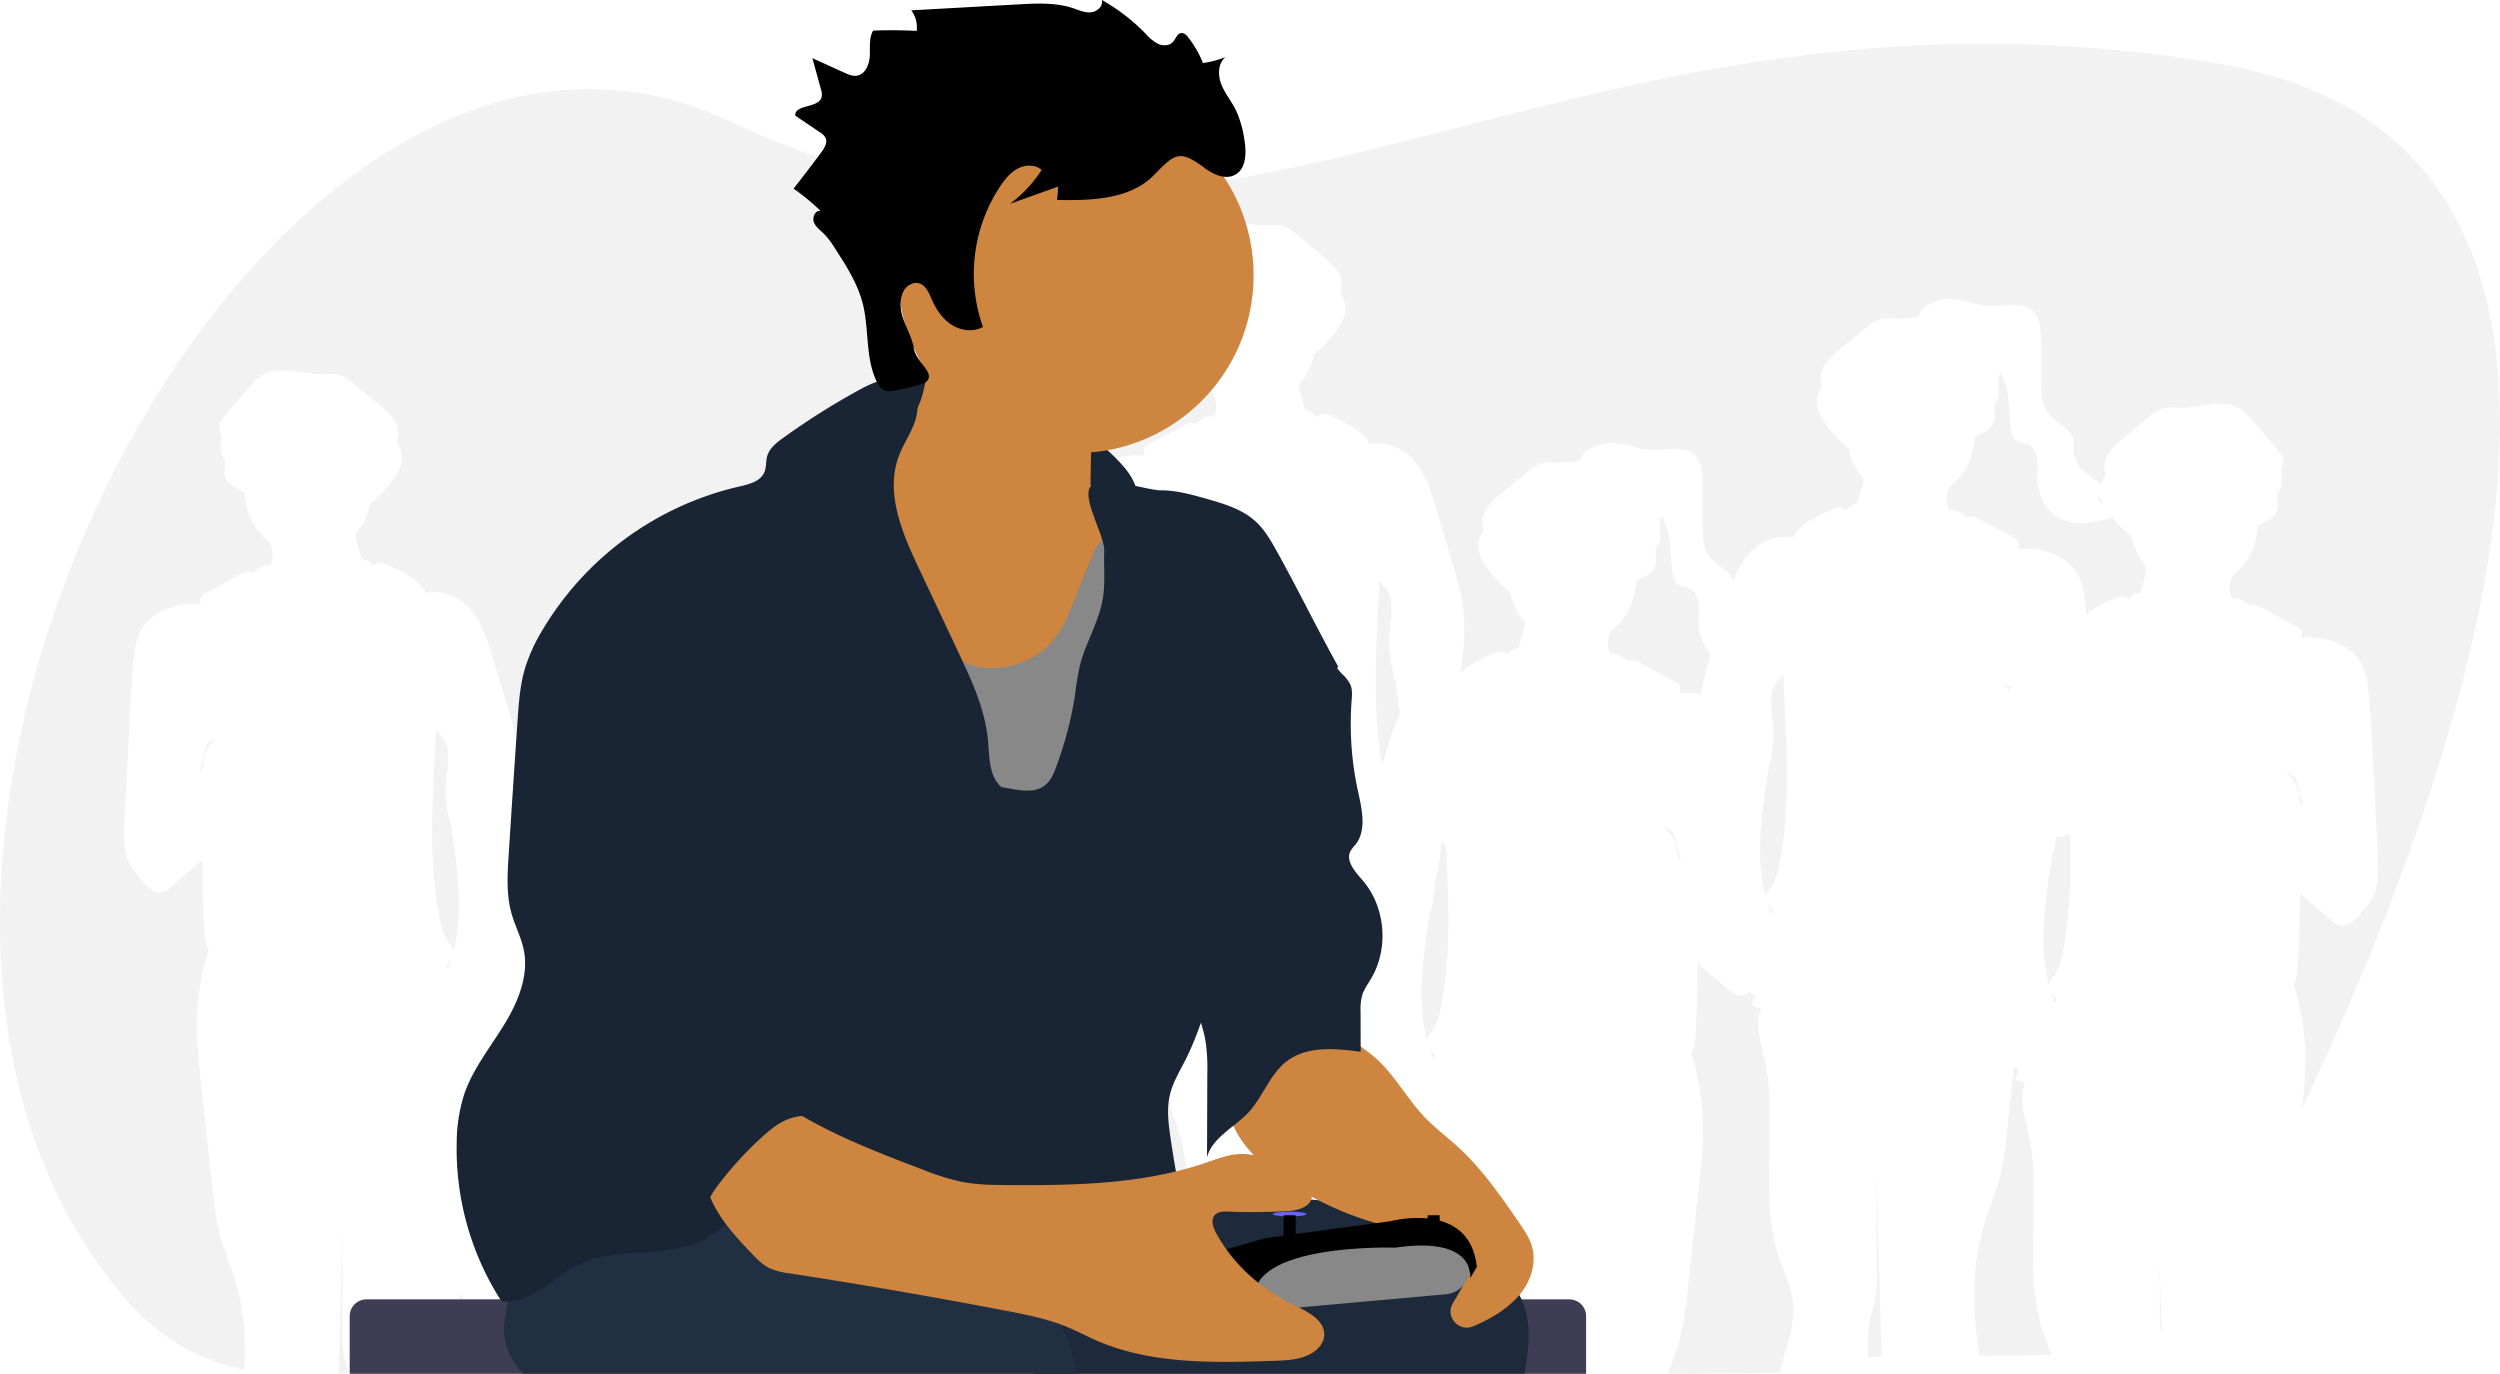 <?xml version="1.0"?>
<svg width="1041.32" height="572.19" xmlns="http://www.w3.org/2000/svg" xmlns:svg="http://www.w3.org/2000/svg" xmlns:se="http://svg-edit.googlecode.com" data-name="Layer 1">
 <title>gamer</title>
 <g class="layer">
  <title>Layer 1</title>
  <path d="m437.27,520.77c1.07,-2.15 2.85,-3.85 4.33,-5.75a8.33,8.33 0 0 1 -0.67,0.5a11.07,11.07 0 0 0 -3,1.89a6.24,6.24 0 0 0 -1.08,2.55l-2.55,9.91c0.5,-0.63 1,-1.25 1.51,-1.87a17.51,17.51 0 0 1 1.46,-7.23z" fill="#f2f2f2" id="svg_1" transform="translate(-79.34 -163.91)"/>
  <path d="m678,527.46a11.23,11.23 0 0 1 -1,3.23a45.09,45.09 0 0 1 -1.69,12.44a38.19,38.19 0 0 0 -1.05,5.19c-2.36,16.14 -4.64,33 -0.61,48.64a5.92,5.92 0 0 1 1.53,-2.5c2.66,-3.27 3.71,-7.53 4.5,-11.67c4.15,-21.81 3,-44.06 2,-66.34a7.36,7.36 0 0 0 -2.18,-1.64a20.14,20.14 0 0 1 -0.07,2.91a96.74,96.74 0 0 1 -1.43,9.74z" fill="#f2f2f2" id="svg_2" transform="translate(-79.34 -163.91)"/>
  <path d="m537.78,520.8a10.22,10.22 0 0 0 -0.78,-3.8a11.82,11.82 0 0 0 -1.94,-2.68l-2.16,-2.46c-1.1,26.12 -3.44,52.31 1.42,77.89c0.79,4.14 1.84,8.4 4.5,11.67a5.92,5.92 0 0 1 1.53,2.5c4,-15.6 1.75,-32.5 -0.61,-48.64a38.19,38.19 0 0 0 -1.05,-5.19a49.58,49.58 0 0 1 -1.22,-20.09a47,47 0 0 0 0.31,-9.2z" fill="#f2f2f2" id="svg_3" transform="translate(-79.34 -163.91)"/>
  <path d="m550.16,465.67c2.89,4.76 4.69,10.4 6.31,15.79l0.69,2.33c-0.33,-7.9 -0.49,-15.81 -0.55,-23.72q-2.34,2.08 -4.71,4.11l-1.74,1.49z" fill="#f2f2f2" id="svg_4" transform="translate(-79.34 -163.91)"/>
  <path d="m573.41,732.24a53.47,53.47 0 0 0 -1.27,-16.52c-0.88,-3.43 -2.24,-6.78 -2.36,-10.31a31.61,31.61 0 0 1 0.86,-7c4.11,-20.91 5.88,-42.89 -0.34,-63.27c-1.67,-5.46 -3.88,-10.74 -5.58,-16.18a39.35,39.35 0 0 1 -2.82,5.9a6.11,6.11 0 0 0 -3.41,-4a20.14,20.14 0 0 1 -0.07,2.91a96.74,96.74 0 0 1 -1.39,9.74a9.87,9.87 0 0 1 -1.23,3.65a8.22,8.22 0 0 1 -3.22,2.66c0.58,1.32 1.16,2.63 1.73,4l-4.17,1.18c2.74,6 0.46,12.85 -1,19.22c-5.23,22.19 -0.52,45.89 -3,68.33l27.27,-0.31z" fill="#f2f2f2" id="svg_5" transform="translate(-79.34 -163.91)"/>
  <path d="m558.27,414.77c1.07,-2.15 2.85,-3.85 4.33,-5.75a8.33,8.33 0 0 1 -0.67,0.5a11.07,11.07 0 0 0 -3,1.89a6.24,6.24 0 0 0 -1.08,2.55l-2.55,9.91c0.5,-0.63 1,-1.25 1.51,-1.87a17.51,17.51 0 0 1 1.46,-7.23z" fill="#f2f2f2" id="svg_6" transform="translate(-79.34 -163.91)"/>
  <path d="m658.78,414.8a10.22,10.22 0 0 0 -0.78,-3.8a11.82,11.82 0 0 0 -1.94,-2.68l-2.16,-2.46c-1.08,25.73 -3.36,51.52 1.22,76.73c0.81,-2.73 1.63,-5.45 2.44,-8.17a83.07,83.07 0 0 1 4.81,-13.09c-0.47,-4 -1.05,-8.07 -1.63,-12.05a38.19,38.19 0 0 0 -1.05,-5.19a49.58,49.58 0 0 1 -1.22,-20.09a47,47 0 0 0 0.31,-9.2z" fill="#f2f2f2" id="svg_7" transform="translate(-79.34 -163.91)"/>
  <path d="m615.17,611.37l-3.42,120.45l9,-0.1a376.12,376.12 0 0 1 -2.16,-44.14c0,-4.29 0.15,-8.63 -0.74,-12.82c-0.63,-2.93 -1.73,-5.74 -2.33,-8.68a51.92,51.92 0 0 1 -0.67,-10.65l0.32,-44.06z" fill="#f2f2f2" id="svg_8" transform="translate(-79.34 -163.91)"/>
  <path d="m537.83,611.44c0.14,-0.34 0.28,-0.66 0.41,-1c0.47,-1.22 0.89,-2.45 1.28,-3.69l-0.08,0.14c-0.79,1.3 -1.65,2.55 -2.54,3.78c0.32,0.24 0.63,0.5 0.93,0.77z" fill="#f2f2f2" id="svg_9" transform="translate(-79.34 -163.91)"/>
  <path d="m265.78,476.8a10.22,10.22 0 0 0 -0.78,-3.8a11.82,11.82 0 0 0 -1.94,-2.68l-2.16,-2.46c-1.1,26.12 -3.44,52.31 1.42,77.89c0.79,4.14 1.84,8.4 4.5,11.67a5.92,5.92 0 0 1 1.53,2.5c4,-15.6 1.75,-32.5 -0.61,-48.64a38.19,38.19 0 0 0 -1,-5.19a49.58,49.58 0 0 1 -1.27,-20.09a47,47 0 0 0 0.31,-9.2z" fill="#f2f2f2" id="svg_10" transform="translate(-79.34 -163.91)"/>
  <path d="m265.83,567.44c0.14,-0.34 0.28,-0.66 0.41,-1c0.47,-1.22 0.89,-2.45 1.28,-3.69l-0.08,0.14c-0.79,1.3 -1.65,2.55 -2.54,3.78c0.32,0.24 0.63,0.5 0.93,0.77z" fill="#f2f2f2" id="svg_11" transform="translate(-79.34 -163.91)"/>
  <path d="m222.17,673.37q-0.88,31.35 -1.78,62.7l4.29,-0.05c-0.64,-2.66 -1.59,-5.25 -2.14,-7.94a51.92,51.92 0 0 1 -0.67,-10.65l0.3,-44.06z" fill="#f2f2f2" id="svg_12" transform="translate(-79.34 -163.91)"/>
  <path d="m286.42,733.77a8.22,8.22 0 0 1 -3.22,-2.66a9.87,9.87 0 0 1 -1.23,-3.65a96.74,96.74 0 0 1 -1.39,-9.74a20.14,20.14 0 0 1 -0.07,-2.91a6.11,6.11 0 0 0 -3.41,4a46.63,46.63 0 0 1 -5.62,-16.75c-0.3,1 -0.61,2.1 -1,3.15c-2.08,6.19 -5.1,12.18 -5.7,18.68a37,37 0 0 0 1,11.67l19.86,-0.21l0.78,-1.58z" fill="#f2f2f2" id="svg_13" transform="translate(-79.34 -163.91)"/>
  <path d="m299.48,700.75c0.39,1.24 0.81,2.47 1.28,3.69c0.13,0.34 0.27,0.66 0.41,1c0.3,-0.27 0.61,-0.53 0.93,-0.77c-0.89,-1.23 -1.75,-2.48 -2.54,-3.78l-0.08,-0.14z" fill="#f2f2f2" id="svg_14" transform="translate(-79.34 -163.91)"/>
  <path d="m442.75,721.55a123.92,123.92 0 0 1 -2.87,-18.11q-2.38,-22 -4.76,-44c-0.05,-0.39 -0.09,-0.77 -0.13,-1.16c-0.06,0.19 -0.11,0.38 -0.17,0.57c-1.21,3.55 -3.61,6.55 -6,9.47s-5.38,5.93 -8.89,5.08a9.57,9.57 0 0 1 -3.81,-2.36l-8,-6.91q-2.37,-2 -4.71,-4.11c-0.07,9.65 -0.29,19.3 -0.79,28.93c-0.16,3 -0.41,6.23 -1.85,8.9a101.86,101.86 0 0 1 4.86,28.34c0.07,2.61 0,5.21 -0.08,7.82l23.44,-0.25l0.14,0l17.63,-0.19c-1.47,-3.94 -2.95,-7.91 -4.01,-12.02z" fill="#f2f2f2" id="svg_15" transform="translate(-79.34 -163.91)"/>
  <path d="m403.15,622c0.5,0.62 1,1.24 1.51,1.87l-2.55,-9.87a6.24,6.24 0 0 0 -1.08,-2.55a11.07,11.07 0 0 0 -3,-1.89a8.33,8.33 0 0 1 -0.67,-0.5c1.48,1.9 3.26,3.6 4.33,5.75a17.51,17.51 0 0 1 1.46,7.19z" fill="#f2f2f2" id="svg_16" transform="translate(-79.34 -163.91)"/>
  <path d="m432.14,578.07c0.63,6.94 1,13.91 1.35,20.88s0.71,13.76 1.06,20.64a101.62,101.62 0 0 1 3.7,-15.69c-1.44,-2.67 -1.69,-5.85 -1.85,-8.9c-0.5,-9.63 -0.72,-19.28 -0.79,-28.93c-1.53,1.37 -3.08,2.71 -4.64,4a56.16,56.16 0 0 1 1.17,8z" fill="#f2f2f2" id="svg_17" transform="translate(-79.34 -163.91)"/>
  <path d="m299.29,649.32c-2.36,16.14 -4.64,33 -0.61,48.64a5.92,5.92 0 0 1 1.53,-2.5c2.66,-3.27 3.71,-7.53 4.5,-11.67c4.86,-25.58 2.52,-51.77 1.42,-77.89l-2.13,2.46a11.82,11.82 0 0 0 -2,2.64a10.22,10.22 0 0 0 -0.81,3.76a47,47 0 0 0 0.31,9.18a49.58,49.58 0 0 1 -1.19,20.15a38.19,38.19 0 0 0 -1.02,5.23z" fill="#f2f2f2" id="svg_18" transform="translate(-79.34 -163.91)"/>
  <path d="m660.9,731.29l7.84,-0.09c-4.18,-24.07 1.85,-49.92 -3.83,-74c-0.89,-3.75 -2,-7.68 -2.28,-11.49c-2,5.32 -4.29,10.56 -4.81,16.18c-0.91,9.74 3.67,19.06 5.37,28.68c2.34,13.27 -0.83,26.8 -2.24,40.2c-0.02,0.23 -0.03,0.35 -0.05,0.52z" fill="#f2f2f2" id="svg_19" transform="translate(-79.34 -163.91)"/>
  <path d="m930.48,719.22c-9.08,-27.06 0,-57.23 -6.57,-85c-1.51,-6.37 -3.79,-13.27 -1,-19.22l-4.17,-1.27c0.57,-1.32 1.15,-2.63 1.73,-4a10.35,10.35 0 0 1 -2.24,-1.54l-3.06,28.21a123.92,123.92 0 0 1 -2.87,18.11c-1.73,6.66 -4.54,13 -6.55,19.55c-5.37,17.57 -4.78,36.32 -1.89,54.56l30,-0.33c-1.1,-3 -2.35,-6.01 -3.38,-9.07z" fill="#f2f2f2" id="svg_20" transform="translate(-79.34 -163.91)"/>
  <path d="m916.45,451.74l0.08,-0.28l0.36,-1.17a12.91,12.91 0 0 0 -2.82,-1.77a8.33,8.33 0 0 1 -0.67,-0.5c0.99,1.26 2.1,2.44 3.05,3.72z" fill="#f2f2f2" id="svg_21" transform="translate(-79.34 -163.91)"/>
  <path d="m815.48,539.75c0.39,1.24 0.81,2.47 1.28,3.69c0.13,0.34 0.27,0.66 0.41,1c0.3,-0.27 0.61,-0.53 0.93,-0.77c-0.89,-1.23 -1.75,-2.48 -2.54,-3.78l-0.08,-0.14z" fill="#f2f2f2" id="svg_22" transform="translate(-79.34 -163.91)"/>
  <path d="m938.71,559.79c3.07,-16.12 3.27,-32.48 2.72,-48.92a6.39,6.39 0 0 1 -5.47,1.58l-0.17,-0.05a42.47,42.47 0 0 1 -1.45,7.73a38.19,38.19 0 0 0 -1.05,5.19c-2.36,16.14 -4.64,33 -0.61,48.64a5.92,5.92 0 0 1 1.53,-2.5c2.66,-3.27 3.71,-7.53 4.5,-11.67z" fill="#f2f2f2" id="svg_23" transform="translate(-79.34 -163.91)"/>
  <path d="m494.07,733.1q0,-7.86 0.1,-15.73q-0.23,7.88 -0.44,15.74l0.34,-0.01z" fill="#f2f2f2" id="svg_24" transform="translate(-79.34 -163.91)"/>
  <path d="m1117.24,299.29q-1,-5.66 -2.37,-11.11c-9.7,-39.22 -32.41,-70.52 -74,-87.46q-5.35,-2.17 -11.12,-4a189.09,189.09 0 0 0 -26.76,-6.4c-87.24,-14.59 -160.6,-7.65 -226.73,5.51c-3.73,0.73 -7.43,1.5 -11.12,2.28c-92.7,19.59 -171.64,49.94 -255.87,47.29c-3.69,-0.11 -7.4,-0.29 -11.11,-0.53c-36.72,-2.44 -74.6,-11.43 -115.17,-30.55c-47.95,-22.59 -96.71,-15 -140.7,11.9c-24.83,15.16 -48.14,36.48 -68.93,62l-0.07,0.08q-4.4,5.4 -8.64,11c-67.65,89.88 -105.21,224.28 -74.4,328.43q1.66,5.63 3.6,11.12c8.9,25.39 22.14,48.73 40.3,68.87a86.39,86.39 0 0 0 39.09,24.75c2.58,0.79 5.21,1.45 7.87,2c0.75,-12.64 -0.12,-25.28 -3.81,-37.36c-2,-6.57 -4.82,-12.89 -6.55,-19.55a123.92,123.92 0 0 1 -2.87,-18.11q-2.38,-22 -4.76,-44c-1,-9.06 -2,-18.15 -1.73,-27.25a101.86,101.86 0 0 1 4.86,-28.34c-1.44,-2.67 -1.69,-5.85 -1.85,-8.9c-0.5,-9.63 -0.72,-19.28 -0.79,-28.93q-2.34,2.08 -4.71,4.11l-8.05,6.91a9.57,9.57 0 0 1 -3.81,2.36c-3.51,0.85 -6.62,-2.27 -8.89,-5.08s-4.76,-5.92 -6,-9.47a29.65,29.65 0 0 1 -1.09,-10.16c0.08,-4.39 0.3,-8.77 0.53,-13.15l1.92,-36.55c0.36,-7 0.72,-13.94 1.35,-20.88c0.45,-5 1.09,-10.09 3.66,-14.35c4.83,-8 15.19,-10.8 24.6,-10.12a3.51,3.51 0 0 1 -0.09,-3a5.31,5.31 0 0 1 2.42,-2l13.88,-7.43a7.7,7.7 0 0 1 3.26,-1.15a3.84,3.84 0 0 1 1.78,0.37l2.69,-1.88a7,7 0 0 1 2,-1.09a4.72,4.72 0 0 1 2.73,0.13a10.93,10.93 0 0 0 1.15,-4.33a15.41,15.41 0 0 0 -1.18,-5.46a26.39,26.39 0 0 1 -10.46,-20.81c-3,-1.68 -6.86,-2.63 -8.08,-6.17c-0.83,-2.4 0.16,-5.06 -0.18,-7.58a6.13,6.13 0 0 1 -1.48,-2.33c-0.86,-2.5 0.26,-5.28 -0.2,-7.88c-0.26,-1.42 -1,-2.83 -0.71,-4.25a6.21,6.21 0 0 1 1.58,-2.66l9.83,-11.65c2.17,-2.56 4.41,-5.19 7.39,-6.72c7.14,-3.66 15.69,0 23.71,0c2.69,0 5.47,-0.41 8,0.45a16.71,16.71 0 0 1 4.94,3.14l11,9c3.7,3 7.69,6.58 8.05,11.34a10.56,10.56 0 0 1 -0.62,4.24a11,11 0 0 1 2.27,5.67c0.25,3.3 -1.35,6.45 -3.19,9.2a48.7,48.7 0 0 1 -10,10.85a26.37,26.37 0 0 1 -6.33,12.73a82.56,82.56 0 0 0 2.84,10.3a1.22,1.22 0 0 1 0.07,0.17a5,5 0 0 1 2.6,0.91a13.66,13.66 0 0 1 2.16,2a3.08,3.08 0 0 1 1.46,-1.22c1.48,-0.6 3.14,0.08 4.59,0.74c4.41,2 8.9,4.08 12.49,7.33a15.85,15.85 0 0 1 3.26,4.14a20.53,20.53 0 0 1 14.42,3.25c7.56,5.18 10.67,14.64 13.3,23.42l5.89,19.69c2.58,8.63 5.18,17.34 5.78,26.32c0.55,8.18 -0.57,16.36 -1.69,24.47c-1.55,11.22 2.1,23.54 2.15,34.87c0,2.91 0,5.85 -0.07,8.8a20.52,20.52 0 0 1 13.65,-2.89a15.85,15.85 0 0 1 3.26,-4.14c3.59,-3.25 8.08,-5.31 12.49,-7.33c1.45,-0.66 3.11,-1.34 4.59,-0.74a3.08,3.08 0 0 1 1.46,1.22a13.66,13.66 0 0 1 2.16,-2a5,5 0 0 1 2.6,-0.91a1.22,1.22 0 0 1 0.07,-0.17a82.56,82.56 0 0 0 2.84,-10.3a26.37,26.37 0 0 1 -6.33,-12.73a48.7,48.7 0 0 1 -10,-10.85c-1.84,-2.75 -3.44,-5.9 -3.19,-9.2a11,11 0 0 1 2.27,-5.67a10.56,10.56 0 0 1 -0.62,-4.24c0.36,-4.76 4.35,-8.32 8.05,-11.34l11,-9a16.71,16.71 0 0 1 4.94,-3.14c2.54,-0.86 5.32,-0.45 8,-0.45c8,0 16.57,-3.64 23.71,0c3,1.53 5.22,4.16 7.39,6.72l9.83,11.65a6.21,6.21 0 0 1 1.58,2.66c0.28,1.42 -0.45,2.83 -0.71,4.25c-0.46,2.6 0.66,5.38 -0.2,7.88a6.13,6.13 0 0 1 -1.48,2.33c-0.34,2.52 0.65,5.18 -0.18,7.58c-1.22,3.54 -5.06,4.49 -8.08,6.17a26.39,26.39 0 0 1 -10.45,20.72a15.41,15.41 0 0 0 -1.18,5.46a10.93,10.93 0 0 0 1.15,4.33a4.72,4.72 0 0 1 2.73,-0.13a7,7 0 0 1 2,1.09l2.69,1.88a3.84,3.84 0 0 1 1.78,-0.37a7.7,7.7 0 0 1 3.26,1.15l13.88,7.43a9.3,9.3 0 0 1 1.7,1.13c0.11,-2.69 0.23,-5.39 0.37,-8.08l1.95,-36.54c0.36,-7 0.72,-13.94 1.35,-20.88c0.45,-5 1.09,-10.09 3.66,-14.35c4.83,-8 15.19,-10.8 24.6,-10.12a3.51,3.51 0 0 1 -0.09,-3a5.31,5.31 0 0 1 2.42,-2l13.88,-7.43a7.7,7.7 0 0 1 3.26,-1.15a3.84,3.84 0 0 1 1.78,0.37l2.69,-1.88a7,7 0 0 1 2,-1.09a4.72,4.72 0 0 1 2.73,0.13a10.93,10.93 0 0 0 1.15,-4.33a15.41,15.41 0 0 0 -1.18,-5.46a26.39,26.39 0 0 1 -10.46,-20.81c-3,-1.68 -6.86,-2.63 -8.08,-6.17c-0.83,-2.4 0.16,-5.06 -0.18,-7.58a6.13,6.13 0 0 1 -1.48,-2.33c-0.86,-2.5 0.26,-5.28 -0.2,-7.88a25.14,25.14 0 0 1 -0.76,-3.43a28.78,28.78 0 0 0 -2.5,6.48c-1.41,5.67 -1.16,11.61 -2,17.39c-0.3,2 -0.87,4.14 -2.56,5.19c-1.31,0.82 -3,0.75 -4.41,1.34c-2.36,1 -3.67,3.6 -4,6.13s0.07,5.1 0.07,7.66c0,6.69 -3.21,13.61 -9.05,16.87c-7.69,4.3 -17.24,1.45 -25.55,-1.47a22.55,22.55 0 0 0 9.54,-6.62l-9.14,-1.85a59.22,59.22 0 0 0 14.57,-9.67a12.55,12.55 0 0 0 3.72,-4.88c1,-2.81 0.07,-6 1,-8.81c1.55,-4.81 7.44,-6.63 10.44,-10.69c2.63,-3.54 2.72,-8.29 2.71,-12.69l-0.05,-16.78c0,-4.83 0.31,-10.4 4.16,-13.33c4.29,-3.27 10.37,-1.41 15.77,-1.44c5.69,0 11.11,-2.37 16.77,-3c5.34,-0.61 14.25,3.13 14.1,7.37a62.76,62.76 0 0 0 9,0.93c2.69,0 5.47,-0.41 8,0.45a16.71,16.71 0 0 1 4.94,3.14l11,9c3.7,3 7.69,6.58 8,11.34a10.56,10.56 0 0 1 -0.62,4.24a11,11 0 0 1 2.27,5.67c0.25,3.3 -1.35,6.45 -3.19,9.2a48.7,48.7 0 0 1 -10,10.85a26.37,26.37 0 0 1 -6.33,12.73a82.56,82.56 0 0 0 2.84,10.3a1.22,1.22 0 0 1 0.07,0.17a5,5 0 0 1 2.6,0.91a13.66,13.66 0 0 1 2.16,2a3.08,3.08 0 0 1 1.46,-1.22c1.48,-0.6 3.14,0.08 4.59,0.74a55.44,55.44 0 0 1 11,6.1c0,-0.2 0,-0.41 0,-0.61c0.08,-4.39 0.3,-8.77 0.53,-13.15l2,-36.6c0.36,-7 0.72,-13.94 1.35,-20.88c0.45,-5 1.09,-10.09 3.66,-14.35c4.83,-8 15.19,-10.8 24.6,-10.12a3.51,3.51 0 0 1 -0.09,-3a5.31,5.31 0 0 1 2.42,-2l13.88,-7.43a7.7,7.7 0 0 1 3.26,-1.15a3.84,3.84 0 0 1 1.78,0.37l2.69,-1.88a7,7 0 0 1 2,-1.09a4.72,4.72 0 0 1 2.73,0.13a10.93,10.93 0 0 0 1.15,-4.33a15.41,15.41 0 0 0 -1.18,-5.46a26.39,26.39 0 0 1 -10.46,-20.81c-3,-1.68 -6.86,-2.63 -8.08,-6.17c-0.83,-2.4 0.16,-5.06 -0.18,-7.58a6.13,6.13 0 0 1 -1.48,-2.33c-0.86,-2.5 0.26,-5.28 -0.2,-7.88c-0.26,-1.42 -1,-2.83 -0.71,-4.25a6.21,6.21 0 0 1 1.58,-2.66l9.83,-11.65c2.17,-2.56 4.41,-5.19 7.39,-6.72c7.14,-3.66 15.69,0 23.71,0c2.69,0 5.47,-0.41 8,0.45a16.71,16.71 0 0 1 4.94,3.14l11,9c3.7,3 7.69,6.58 8,11.34a10.56,10.56 0 0 1 -0.62,4.24a11,11 0 0 1 2.27,5.67c0.25,3.3 -1.35,6.45 -3.19,9.2a48.7,48.7 0 0 1 -10,10.85a26.37,26.37 0 0 1 -6.33,12.73a82.56,82.56 0 0 0 2.84,10.3a1.22,1.22 0 0 1 0.07,0.17a5,5 0 0 1 2.6,0.91a13.66,13.66 0 0 1 2.16,2a3.08,3.08 0 0 1 1.46,-1.22c1.48,-0.6 3.14,0.08 4.59,0.74c4.41,2 8.9,4.08 12.49,7.33a15.85,15.85 0 0 1 3.26,4.14a20.53,20.53 0 0 1 14.47,3.25c7.56,5.18 10.67,14.64 13.3,23.42l5.89,19.69c2.58,8.63 5.18,17.34 5.78,26.32c0.51,7.64 -0.44,15.29 -1.48,22.88c0.25,-0.26 0.5,-0.52 0.78,-0.77c3.59,-3.25 8.08,-5.31 12.49,-7.33c1.45,-0.66 3.11,-1.34 4.59,-0.74a3.08,3.08 0 0 1 1.46,1.22a13.66,13.66 0 0 1 2.16,-2a5,5 0 0 1 2.6,-0.91a1.22,1.22 0 0 1 0.07,-0.17a82.56,82.56 0 0 0 2.84,-10.3a26.37,26.37 0 0 1 -6.33,-12.73a48.7,48.7 0 0 1 -10,-10.85c-1.84,-2.75 -3.44,-5.9 -3.19,-9.2a11,11 0 0 1 2.27,-5.67a10.56,10.56 0 0 1 -0.62,-4.24c0.36,-4.76 4.35,-8.32 8,-11.34l11,-9a16.71,16.71 0 0 1 4.94,-3.14c2.54,-0.86 5.32,-0.45 8,-0.45a62.76,62.76 0 0 0 9,-0.93c-0.15,-4.24 8.76,-8 14.1,-7.37c5.65,0.65 11.08,3 16.77,3c5.4,0 11.48,-1.83 15.77,1.44c3.85,2.93 4.17,8.5 4.16,13.33l0.04,16.84c0,4.4 0.08,9.15 2.71,12.69c2.86,3.86 8.33,5.71 10.18,10c2.26,-5.81 5.32,-11.2 10.38,-14.66a20.53,20.53 0 0 1 14.35,-3.32a15.85,15.85 0 0 1 3.26,-4.14c3.59,-3.25 8.08,-5.31 12.49,-7.33c1.45,-0.66 3.11,-1.34 4.59,-0.74a3.08,3.08 0 0 1 1.46,1.22a13.66,13.66 0 0 1 2.16,-2a5,5 0 0 1 2.6,-0.91a1.22,1.22 0 0 1 0.07,-0.17a82.56,82.56 0 0 0 2.84,-10.3a26.37,26.37 0 0 1 -6.33,-12.73a48.7,48.7 0 0 1 -10,-10.85c-1.84,-2.75 -3.44,-5.9 -3.19,-9.2a11,11 0 0 1 2.27,-5.67a10.56,10.56 0 0 1 -0.62,-4.24c0.36,-4.76 4.35,-8.32 8,-11.34l11,-9a16.71,16.71 0 0 1 4.94,-3.14c2.54,-0.86 5.32,-0.45 8,-0.45a62.76,62.76 0 0 0 9,-0.93c-0.15,-4.24 8.76,-8 14.1,-7.37c5.65,0.65 11.08,3 16.77,3c5.4,0 11.48,-1.83 15.77,1.44c3.85,2.93 4.17,8.5 4.16,13.33l0.04,16.81c0,4.4 0.08,9.15 2.71,12.69c3,4.06 8.89,5.88 10.44,10.69c0.9,2.82 0,6 1,8.81a12.55,12.55 0 0 0 3.72,4.88a58.93,58.93 0 0 0 7.15,5.52a12,12 0 0 1 1.89,-3.69a10.56,10.56 0 0 1 -0.62,-4.24c0.36,-4.76 4.35,-8.32 8,-11.34l11,-9a16.71,16.71 0 0 1 4.94,-3.14c2.54,-0.86 5.32,-0.45 8,-0.45c8,0 16.57,-3.64 23.71,0c3,1.53 5.22,4.16 7.39,6.72l9.83,11.65a6.21,6.21 0 0 1 1.58,2.66c0.28,1.42 -0.45,2.83 -0.71,4.25c-0.46,2.6 0.66,5.38 -0.2,7.88a6.13,6.13 0 0 1 -1.48,2.33c-0.34,2.52 0.65,5.18 -0.18,7.58c-1.22,3.54 -5.06,4.49 -8.08,6.17a26.39,26.39 0 0 1 -10.45,20.72a15.41,15.41 0 0 0 -1.18,5.46a10.93,10.93 0 0 0 1.15,4.33a4.72,4.72 0 0 1 2.73,-0.13a7,7 0 0 1 2,1.09l2.69,1.88a3.84,3.84 0 0 1 1.78,-0.37a7.7,7.7 0 0 1 3.26,1.15l13.88,7.43a5.31,5.31 0 0 1 2.42,2a3.51,3.51 0 0 1 -0.09,3c9.41,-0.68 19.77,2.11 24.6,10.12c2.57,4.26 3.21,9.39 3.66,14.35c0.63,6.94 1,13.91 1.35,20.88l1.89,36.64c0.23,4.38 0.45,8.76 0.53,13.15a29.65,29.65 0 0 1 -1.09,10.16c-1.21,3.55 -3.61,6.55 -6,9.47s-5.38,5.93 -8.89,5.08a9.57,9.57 0 0 1 -3.81,-2.36l-8.05,-6.91q-2.37,-2 -4.71,-4.11c-0.07,9.65 -0.29,19.3 -0.79,28.93c-0.16,3 -0.41,6.23 -1.85,8.9a101.86,101.86 0 0 1 4.86,28.34a179.22,179.22 0 0 1 -1.32,23.49q1.26,-2.67 2.53,-5.4c43.44,-92.82 93.55,-226.64 76.49,-320.97z" fill="#f2f2f2" id="svg_25" transform="translate(-79.34 -163.91)"/>
  <path d="m164.89,476l-2.55,9.91c0.5,-0.63 1,-1.25 1.51,-1.87a17.51,17.51 0 0 1 1.42,-7.23c1.07,-2.15 2.85,-3.85 4.33,-5.75a8.33,8.33 0 0 1 -0.67,0.5a11.07,11.07 0 0 0 -3,1.89a6.24,6.24 0 0 0 -1.04,2.55z" fill="#f2f2f2" id="svg_26" transform="translate(-79.34 -163.91)"/>
  <path d="m778.15,521c0.5,0.62 1,1.24 1.51,1.87l-2.55,-9.87a6.24,6.24 0 0 0 -1.08,-2.55a11.07,11.07 0 0 0 -3,-1.89a8.33,8.33 0 0 1 -0.67,-0.5c1.48,1.9 3.26,3.6 4.33,5.75a17.51,17.51 0 0 1 1.46,7.19z" fill="#f2f2f2" id="svg_27" transform="translate(-79.34 -163.91)"/>
  <path d="m935.17,581.44c0.3,-0.27 0.61,-0.53 0.93,-0.77c-0.89,-1.23 -1.75,-2.48 -2.54,-3.78l-0.08,-0.14c0.39,1.24 0.81,2.47 1.28,3.69c0.13,0.34 0.24,0.66 0.41,1z" fill="#f2f2f2" id="svg_28" transform="translate(-79.34 -163.91)"/>
  <path d="m674.48,599.75c0.39,1.24 0.81,2.47 1.28,3.69c0.13,0.34 0.27,0.66 0.41,1c0.3,-0.27 0.61,-0.53 0.93,-0.77c-0.89,-1.23 -1.75,-2.48 -2.54,-3.78l-0.08,-0.14z" fill="#f2f2f2" id="svg_29" transform="translate(-79.34 -163.91)"/>
  <path d="m760.7,406a26.39,26.39 0 0 1 -10.45,20.72a15.41,15.41 0 0 0 -1.18,5.46a10.93,10.93 0 0 0 1.15,4.33a4.72,4.72 0 0 1 2.73,-0.13a7,7 0 0 1 2,1.09l2.69,1.88a3.84,3.84 0 0 1 1.78,-0.37a7.7,7.7 0 0 1 3.26,1.15l13.88,7.43a5.31,5.31 0 0 1 2.42,2a3.51,3.51 0 0 1 -0.09,3a36.49,36.49 0 0 1 8.91,0.44a148.7,148.7 0 0 1 4.15,-16.54a20.59,20.59 0 0 1 -5.1,-13.72c0,-2.56 0.41,-5.13 0.07,-7.66s-1.65,-5.15 -4,-6.13c-1.43,-0.59 -3.1,-0.52 -4.41,-1.34c-1.69,-1 -2.26,-3.22 -2.56,-5.19c-0.87,-5.78 -0.62,-11.72 -2,-17.39a28.78,28.78 0 0 0 -2.5,-6.48a25.14,25.14 0 0 1 -0.76,3.43c-0.46,2.6 0.66,5.38 -0.2,7.88a6.13,6.13 0 0 1 -1.48,2.33c-0.34,2.52 0.65,5.18 -0.18,7.58c-1.27,3.58 -5.11,4.53 -8.13,6.23z" fill="#f2f2f2" id="svg_30" transform="translate(-79.34 -163.91)"/>
  <path d="m815.29,488.32c-2.36,16.14 -4.64,33 -0.61,48.64a5.92,5.92 0 0 1 1.53,-2.5c2.66,-3.27 3.71,-7.53 4.5,-11.67c4.86,-25.58 2.52,-51.77 1.42,-77.89l-2.13,2.46a11.82,11.82 0 0 0 -2,2.64a10.22,10.22 0 0 0 -0.81,3.76a47,47 0 0 0 0.31,9.18a49.58,49.58 0 0 1 -1.19,20.15a38.19,38.19 0 0 0 -1.02,5.23z" fill="#f2f2f2" id="svg_31" transform="translate(-79.34 -163.91)"/>
  <path d="m728.73,413.23a6.2,6.2 0 0 1 -5.11,1.31a9.57,9.57 0 0 1 -3.81,-2.36l-8,-6.91q-2.37,-2 -4.71,-4.11c-0.07,9.65 -0.29,19.3 -0.79,28.93c-0.16,3 -0.41,6.23 -1.85,8.9a101.86,101.86 0 0 1 4.86,28.34c0.24,9.1 -0.74,18.19 -1.73,27.25q-2.37,22 -4.76,44a123.92,123.92 0 0 1 -2.87,18.11c-1.38,5.31 -3.45,10.41 -5.25,15.6l10.21,-0.11l13,-0.14l1.6,0l22,-0.24a0.15,0.15 0 0 0 0,-0.07c1.7,-9.62 6.28,-18.94 5.37,-28.68c-0.6,-6.5 -3.62,-12.49 -5.7,-18.68c-9.08,-27.06 0,-57.23 -6.57,-85c-1.51,-6.37 -3.79,-13.27 -1,-19.22l-4.17,-1.27c0.57,-1.32 1.15,-2.63 1.73,-4a10.26,10.26 0 0 1 -2.45,-1.65z" fill="#f2f2f2" id="svg_32"/>
  <path d="m719.83,710.37q0.06,10.14 0.13,20.28l0.44,0l-0.57,-20.28z" fill="#f2f2f2" id="svg_33" transform="translate(-79.34 -163.91)"/>
  <path d="m978.83,687.37q0.1,15.32 0.2,30.61l0.66,-0.39q-0.44,-15.11 -0.86,-30.22z" fill="#f2f2f2" id="svg_34" transform="translate(-79.34 -163.91)"/>
  <path d="m954.59,371.22l-1.69,0.34a22.08,22.08 0 0 0 3.14,3.05a16.8,16.8 0 0 1 -1.45,-3.39z" fill="#f2f2f2" id="svg_35" transform="translate(-79.34 -163.91)"/>
  <path d="m860.83,650.37l0.3,44.06a51.92,51.92 0 0 1 -0.67,10.65c-0.6,2.94 -1.7,5.75 -2.33,8.68c-0.89,4.19 -0.78,8.53 -0.74,12.82c0,0.86 0,1.72 0,2.58l5.67,-0.06q-1.11,-39.36 -2.23,-78.73z" fill="#f2f2f2" id="svg_36" transform="translate(-79.34 -163.91)"/>
  <path d="m1037.15,498c0.5,0.62 1,1.24 1.51,1.87l-2.55,-9.91a6.24,6.24 0 0 0 -1.08,-2.55a11.07,11.07 0 0 0 -3,-1.89a8.33,8.33 0 0 1 -0.67,-0.5c1.48,1.9 3.26,3.6 4.33,5.75a17.51,17.51 0 0 1 1.46,7.23z" fill="#f2f2f2" id="svg_37" transform="translate(-79.34 -163.91)"/>
  <path d="m901.7,346a26.39,26.39 0 0 1 -10.45,20.72a15.41,15.41 0 0 0 -1.18,5.46a10.93,10.93 0 0 0 1.15,4.33a4.72,4.72 0 0 1 2.73,-0.13a7,7 0 0 1 2,1.09l2.69,1.88a3.84,3.84 0 0 1 1.78,-0.37a7.7,7.7 0 0 1 3.26,1.15l13.88,7.43a5.31,5.31 0 0 1 2.42,2a3.51,3.51 0 0 1 -0.09,3c9.41,-0.68 19.77,2.11 24.6,10.12c2.57,4.26 3.21,9.39 3.66,14.35c0.08,0.91 0.15,1.82 0.22,2.74c3.43,-2.81 7.53,-4.71 11.57,-6.56c1.45,-0.66 3.11,-1.34 4.59,-0.74a3.08,3.08 0 0 1 1.46,1.22a13.66,13.66 0 0 1 2.16,-2a5,5 0 0 1 2.6,-0.91a1.22,1.22 0 0 1 0.07,-0.17a82.56,82.56 0 0 0 2.84,-10.3a26.37,26.37 0 0 1 -6.33,-12.73a49.3,49.3 0 0 1 -8.14,-8.32c-7.47,2.43 -15.59,4.1 -22.29,0.36c-5.84,-3.26 -9,-10.18 -9,-16.87c0,-2.56 0.41,-5.13 0.07,-7.66s-1.65,-5.15 -4,-6.13c-1.43,-0.59 -3.1,-0.52 -4.41,-1.34c-1.69,-1 -2.26,-3.22 -2.56,-5.19c-0.87,-5.78 -0.62,-11.72 -2,-17.39a28.78,28.78 0 0 0 -2.5,-6.48a25.14,25.14 0 0 1 -0.76,3.43c-0.46,2.6 0.66,5.38 -0.2,7.88a6.13,6.13 0 0 1 -1.48,2.33c-0.34,2.52 0.65,5.18 -0.18,7.58c-1.32,3.57 -5.16,4.52 -8.18,6.22z" fill="#f2f2f2" id="svg_38" transform="translate(-79.34 -163.91)"/>
  <path d="m740,712.13l0,24l-515,0l0,-24a7,7 0 0 1 7,-7l501,0a7,7 0 0 1 7,7z" fill="#3f3d56" id="svg_39" transform="translate(-79.34 -163.91)"/>
  <path d="m544.77,355.43c3.82,3.93 7.49,8.47 8.21,13.9c-8.14,2.13 -16.47,-1.87 -24.08,-5.44a305.64,305.64 0 0 0 -74,-23.87c-2,-0.37 -4.14,-0.78 -5.65,-2.16c-2.85,-2.61 -2.33,-9.19 0.32,-11.9c2.86,-2.92 8.15,-2.5 12,-2.71a109.55,109.55 0 0 1 83.24,32.18l-0.04,0z" fill="#192534" id="svg_40" transform="translate(-79.34 -163.91)"/>
  <path d="m714.34,736.09l-204.55,0a110.56,110.56 0 0 1 -6.42,-19.32c-0.52,-2.06 -1,-4.14 -1.48,-6.21c-0.42,-1.82 -0.82,-3.65 -1.2,-5.47q-1.74,-8.21 -3,-16.49q-1.21,-7.8 -2,-15.65q-0.78,-7.51 -1.21,-15.07c0,-0.14 0,-0.28 0,-0.43c-0.12,-2.39 0,-5 1.64,-6.69c1.44,-1.45 3.64,-1.77 5.69,-1.91c17,-1.16 33.52,5 50.48,4.09c4.6,-0.27 8.3,-1 12.58,-0.12a16.05,16.05 0 0 1 2,0.51c1,0.31 1.93,0.64 2.88,1c6.51,2.33 12.58,5.27 19.58,6.58c11.92,2.25 24.15,1.81 36.25,2.68c1,0.06 2,0.14 3,0.24c1.23,0.1 2.46,0.23 3.68,0.38a137.92,137.92 0 0 1 30.34,7.6c5.28,1.91 10.48,4.07 15.61,6.36c1.47,0.66 2.93,1.32 4.39,2c2.6,1.21 5.24,2.49 7.82,3.88c1,0.53 2,1.07 2.94,1.64c7.77,4.51 14.79,10.11 18.88,17.71c0.31,0.56 0.59,1.13 0.86,1.71s0.47,1.07 0.69,1.62c3.57,9.27 2.32,19.27 0.55,29.36z" fill="#202f42" id="svg_41" transform="translate(-79.34 -163.91)"/>
  <path d="m714.34,736.09l-204.55,0a110.56,110.56 0 0 1 -6.42,-19.32c-0.52,-2.06 -1,-4.14 -1.48,-6.21c-0.42,-1.82 -0.82,-3.65 -1.2,-5.47q-1.74,-8.21 -3,-16.49q-1.21,-7.8 -2,-15.65q-0.78,-7.51 -1.21,-15.07c0,-0.14 0,-0.28 0,-0.43c-0.12,-2.39 0,-5 1.64,-6.69c1.44,-1.45 3.64,-1.77 5.69,-1.91c17,-1.16 33.52,5 50.48,4.09c4.6,-0.27 8.3,-1 12.58,-0.12a16.05,16.05 0 0 1 2,0.51c1,0.31 1.93,0.64 2.88,1c6.51,2.33 12.58,5.27 19.58,6.58c11.92,2.25 24.15,1.81 36.25,2.68c1,0.06 2,0.14 3,0.24c1.23,0.1 2.46,0.23 3.68,0.38a137.92,137.92 0 0 1 30.34,7.6c5.28,1.91 10.48,4.07 15.61,6.36c1.47,0.66 2.93,1.32 4.39,2c2.6,1.21 5.24,2.49 7.82,3.88c1,0.53 2,1.07 2.94,1.64c7.77,4.51 14.79,10.11 18.88,17.71c0.31,0.56 0.59,1.13 0.86,1.71s0.47,1.07 0.69,1.62c3.57,9.27 2.32,19.27 0.55,29.36z" id="svg_42" opacity="0.1" transform="translate(-79.34 -163.91)"/>
  <path d="m527.65,736.09l-230.55,0c-5.18,-5.7 -8.57,-13.13 -7.73,-20.7a65.79,65.79 0 0 1 1.58,-9.34c0.08,-0.33 0.17,-0.65 0.26,-1a23.23,23.23 0 0 1 10.24,-14c9.08,-5.83 20,-8.11 30,-11.89c5.37,-2 10.55,-4.53 15.92,-6.54a128.17,128.17 0 0 1 23.81,-6.08c0.9,-0.15 1.81,-0.3 2.71,-0.43s1.85,-0.29 2.78,-0.42c5,-0.72 10,-1.31 15.05,-1.89c11,-1.29 22.17,-2.57 33.24,-1.59a113.64,113.64 0 0 1 25.94,5.82c6.32,2.11 12.56,4.56 18.76,7c9.67,3.82 19.42,7.73 28.05,13.46c0.75,0.5 1.48,1 2.21,1.53a66.39,66.39 0 0 1 14.92,15a70.9,70.9 0 0 1 6.31,10.48a72.72,72.72 0 0 1 6.5,20.59z" fill="#202f42" id="svg_43" transform="translate(-79.34 -163.91)"/>
  <path d="m382.57,169.02c-3.78,8.29 -10.19,15.8 -18.78,18.85c-4.57,1.62 -9.5,1.91 -14.16,3.24s-9.36,4.08 -11,8.63a20.19,20.19 0 0 0 -0.86,6.15c-0.71,19.55 -1.29,39.87 6.52,57.81c6.75,15.48 19.12,27.71 31.34,39.37c14.3,13.64 29.44,27.47 48.25,33.57c11,3.55 23.95,3.94 33.05,-3.13c3.74,-2.91 6.52,-6.84 9.25,-10.72c6,-8.55 12.1,-17.22 15.88,-27c7.75,-20 5.14,-42.28 2.41,-63.53a5.18,5.18 0 0 0 -1.34,-3.41c-1.06,-0.89 -2.61,-0.77 -4,-0.69c-9.73,0.58 -20.35,-4.41 -23.61,-13.59c-1.4,-4 -1.36,-8.28 -1.29,-12.48l0.38,-24.22c0,-2.61 0.07,-5.31 -0.91,-7.74c-1.71,-4.22 -6,-6.69 -10.11,-8.73a250.73,250.73 0 0 0 -41.28,-16.26c-6.22,-1.83 -10.95,-4.88 -13.72,1.8c-2.93,6.95 -2.8,15.01 -6.02,22.08z" fill="#cd853f" id="svg_44"/>
  <circle cx="448.16" cy="114.69" fill="#cd853f" id="svg_46" r="74"/>
  <path d="m455.19,230.71l-8.27,20.53c-1.87,4.64 -3.77,9.33 -6.65,13.42c-7.95,11.27 -23.61,16.43 -36.67,12.09c-12.33,-4.07 -23.27,-15.61 -36,-12.84c-6.6,1.44 -11.86,6.74 -14.8,12.82s-3.88,12.92 -4.51,19.65a249.46,249.46 0 0 0 8.75,92.56c0.9,3.1 2,6.35 4.39,8.49c2.92,2.56 7.11,2.94 11,3.16q27,1.61 54.1,1.9c11.1,0.13 22.25,0.09 33.21,-1.63s21.45,-5 32.26,-7.16c10.11,-2 20.46,-2.93 30.34,-5.84c1.61,-0.47 3.31,-1.07 4.3,-2.41a7.18,7.18 0 0 0 1,-4.25c0,-5.76 -1.79,-11.36 -3.73,-16.78c-5,-13.83 -10.84,-27.44 -13.62,-41.87c-3.83,-19.85 -1.58,-40.3 -2,-60.52c-0.14,-7.24 -0.64,-14.6 -3.13,-21.41s-7.2,-13.07 -13.83,-16c-11.43,-5.09 -30.67,-7.37 -36.14,6.09z" fill="#888888" id="svg_47"/>
  <path d="m496.5,491.77c-5.28,-4.48 -5,-12.47 -5.63,-19.37c-1.15,-12.94 -6.78,-25 -12.32,-36.76l-16.55,-35.16c-6.92,-14.66 -14,-31.35 -8.29,-46.54c1.91,-5.12 5.18,-9.68 6.86,-14.88s1.34,-11.7 -2.92,-15.13c-5.42,-4.36 -13.43,-1.39 -19.56,1.92a299.45,299.45 0 0 0 -32.53,20.45c-2.82,2 -5.78,4.37 -6.7,7.73c-0.57,2.09 -0.27,4.38 -1.07,6.4c-1.56,4 -6.42,5.2 -10.57,6.14a129.07,129.07 0 0 0 -82.3,60.4a71.69,71.69 0 0 0 -7,15.63c-2,7 -2.52,14.27 -3,21.5q-1.92,27.9 -3.7,55.77c-0.53,8.23 -1.05,16.66 1.2,24.59c1.45,5.1 4,9.87 5.08,15.07c2.19,10.81 -2.43,21.85 -8.2,31.25s-12.87,18.22 -16.49,28.59a67.18,67.18 0 0 0 -3.24,20.42a117.2,117.2 0 0 0 18.62,66.1c12.29,1.81 21.49,-10.41 32.78,-15.6c16.55,-7.59 37.45,-1.51 53,-10.89c3.8,-2.29 7.09,-5.41 11.11,-7.3c3.65,-1.71 7.7,-2.32 11.69,-2.9c14.74,-2.13 29.67,-4.1 44.48,-2.5c21,2.27 42.71,11.6 62.46,4.07c4.87,-1.86 9.33,-4.67 14.22,-6.48c18,-6.67 38,1.3 57.17,-0.17c-3,-0.16 -4.34,-3.56 -4.9,-6.55q-1.89,-9.95 -3.34,-20c-0.85,-5.81 -1.58,-11.78 -0.25,-17.49c1.22,-5.3 4.14,-10 6.59,-14.86c7.73,-15.3 11,-32.46 17.63,-48.28c3.15,-7.54 7,-14.74 10.74,-22a453.7,453.7 0 0 0 35.07,-93.56c-8.73,-15.67 -16.64,-32 -25.37,-47.66c-2.53,-4.54 -5.13,-9.16 -9,-12.67c-5.54,-5.08 -13.05,-7.29 -20.28,-9.34c-6.21,-1.77 -12.51,-3.55 -19,-3.56s-24.75,-6.79 -29.13,-2.06c-4.52,4.88 5.65,20.64 5.42,27.28s0.5,13.36 -0.6,19.92c-1.6,9.57 -7,18.1 -9.45,27.48a135,135 0 0 0 -2.23,13.44a152.7,152.7 0 0 1 -7.89,29.57a20,20 0 0 1 -2.89,5.62c-4.74,5.8 -12.36,3.6 -19.72,2.37z" fill="#192534" id="svg_48" transform="translate(-79.34 -163.91)"/>
  <path d="m564.08,433.23c1.9,2.32 4.5,3.91 6.85,5.76c9.25,7.25 14.69,18.28 22.86,26.73c4.12,4.27 8.91,7.84 13.3,11.83c10.21,9.3 18.12,20.79 25.94,32.17c2,2.9 4,5.87 5,9.24c1.75,5.75 0.33,12.16 -2.86,17.26s-8,9 -13.19,12.06a63.9,63.9 0 0 1 -8.45,4.2c-6,2.44 -11.72,-4.17 -8.34,-9.69a116.27,116.27 0 0 0 5.88,-10.7a15.24,15.24 0 0 0 1.9,-6.62c-0.08,-4.08 -3.3,-7.54 -7,-9.25s-7.87,-2 -11.92,-2.5a133.18,133.18 0 0 1 -63.24,-25.16c-10.5,-7.8 -20.62,-19.23 -18.95,-32.2c1.24,-9.68 8.9,-17.38 17.31,-22.34a64.33,64.33 0 0 1 22.16,-8c2.2,-0.36 7.72,-1.87 9.69,-0.35c1.75,1.3 1.42,5.56 3.06,7.56z" fill="#cd853f" id="svg_49"/>
  <path d="m480.71,72.88c-10,10.24 -26.06,10.67 -40.38,10.42l0.47,-5.61l-20.14,7.22a54.1,54.1 0 0 0 13.22,-14.14c-2.61,-2.29 -6.7,-2.22 -9.8,-0.64s-5.38,4.37 -7.33,7.25a66.1,66.1 0 0 0 -7.32,58.81c-4,2.22 -9.1,1.57 -12.94,-0.85s-6.52,-6.36 -8.34,-10.52c-1.19,-2.72 -2.43,-5.94 -5.27,-6.79c-2.38,-0.71 -5,0.74 -6.32,2.85a12.19,12.19 0 0 0 -1.37,7.2c0.37,5.82 4.62,11.34 5.47,17.1s9.45,10.24 5,14c-1.28,1.09 -14.41,4.06 -16.07,3.8c-2.25,-0.35 -3.74,-2.52 -4.68,-4.59c-4.48,-9.84 -2.87,-21.34 -5.52,-31.82c-2.13,-8.43 -6.93,-15.91 -11.66,-23.21a34,34 0 0 0 -4.47,-5.91c-1.57,-1.54 -3.51,-2.87 -4.27,-4.93s0.64,-5 2.81,-4.67a91,91 0 0 0 -11.27,-9.27q5.94,-7.52 11.62,-15.23c1.3,-1.76 2.65,-4 1.7,-6a6.23,6.23 0 0 0 -2.27,-2.2l-10.34,-7c-0.23,-4.75 9.44,-3 10.93,-7.49a6.3,6.3 0 0 0 -0.26,-3.58l-3.52,-12.84l13.37,6.06c1.62,0.74 3.35,1.49 5.12,1.23c3.53,-0.51 5.23,-4.69 5.41,-8.26s-0.39,-7.41 1.38,-10.52q9.08,-0.36 18.15,0.13a11.92,11.92 0 0 0 -2.25,-8.58l44.68,-2.48c7.63,-0.42 15.47,-0.81 22.72,1.59c2.46,0.82 4.94,2 7.52,1.71s5.18,-2.67 4.44,-5.15a81.1,81.1 0 0 1 18.19,14a18.52,18.52 0 0 0 5.17,4.27c2,0.94 4.74,0.9 6.26,-0.76c1.22,-1.33 1.83,-3.65 3.63,-3.73c1.12,0 2,0.88 2.71,1.77a44.1,44.1 0 0 1 6.18,10.73a39.31,39.31 0 0 0 9.35,-2.46c-3.12,2.63 -3.2,7.53 -1.71,11.33s4.19,7 6,10.64a43.43,43.43 0 0 1 3.59,12.33c0.91,5.34 0.92,12.07 -3.82,14.69c-4.12,2.28 -9.23,-0.15 -13,-3c-10.38,-7.78 -12.36,-5.5 -20.77,3.1z" fill="#000000" id="svg_51"/>
  <path d="m533,545.34l69.29,-6.25a10.8,10.8 0 0 0 9.82,-11.33l-0.05,-1a10.79,10.79 0 0 0 -7.68,-9.78l-11.2,-3.36a10.89,10.89 0 0 0 -3.11,-0.46l-25.41,0a11.17,11.17 0 0 0 -2.07,0.2c-5.37,1.05 -30.08,5.91 -31,6.8c-0.49,0.5 -3.43,2.7 -6.27,4.8a10.79,10.79 0 0 0 -4.09,11.16l0.21,0.92a10.8,10.8 0 0 0 11.56,8.3z" fill="#888888" id="svg_52"/>
  <path d="m499.16,523.68l28,-8l52,-7s33,-9 36,19l-2.8,4.74s2.8,-17.74 -31.2,-12.74c0,0 -61.13,-2.05 -58.56,22c0,-0.02 -21.44,-4 -23.44,-18z" fill="#000000" id="svg_53"/>
  <ellipse cx="537.16" cy="505.69" fill="#6c63ff" id="svg_54" rx="7" ry="1"/>
  <rect fill="#000000" height="9" id="svg_55" width="5" x="594.66" y="506.19"/>
  <rect fill="#000000" height="9" id="svg_56" width="5" x="534.66" y="506.19"/>
  <ellipse cx="406.12" cy="1564.05" fill="#6c63ff" id="svg_57" rx="2.5" ry="8" transform="rotate(-69.04 136.74 2460.01)"/>
  <path d="m313.19,522.21c2.14,2.23 4.32,4.5 7.07,5.9a28,28 0 0 0 8.58,2.27q45.44,7 90.56,15.66c8.47,1.64 17,3.34 25,6.63c4.08,1.69 8,3.79 12,5.56c23,10.09 49,9.44 74.09,8.6c4.91,-0.16 10,-0.36 14.43,-2.41c3.31,-1.51 6.34,-4.38 6.64,-8c0.52,-6.29 -6.63,-10 -12.34,-12.71c-13.63,-6.43 -25.51,-16.89 -32.69,-30.15c-1.28,-2.34 -2.32,-5.49 -0.52,-7.47c1.35,-1.48 3.64,-1.49 5.65,-1.41q12.6,0.49 25.2,-0.26c4.35,-0.27 10.11,-2.33 9.42,-6.62c-0.3,-1.84 -1.82,-3.21 -3.26,-4.41c-7.57,-6.36 -16.16,-12.91 -26.05,-12.72c-5.19,0.1 -10.14,2.08 -15,3.75c-26.18,8.88 -54.37,9.37 -82,9.19c-6.76,0 -13.57,-0.13 -20.19,-1.51a105.57,105.57 0 0 1 -15.93,-5.13c-16.76,-6.39 -33.59,-12.82 -49.11,-21.79c-6.17,-3.56 -13.05,-7.68 -19.93,-5.85a20.75,20.75 0 0 0 -8.2,5c-8.19,7.4 -15.1,16.46 -12.77,27.82c2.37,11.94 11.21,21.56 19.35,30.06z" fill="#cd853f" id="svg_58"/>
  <path d="m388.07,493c2.58,8.35 4.09,17.19 8.53,24.72c4.71,8 12.55,14.2 15.27,23.07c1.92,6.28 1,13 1,19.59c0,7.47 1.41,15.17 5.54,21.39c2.08,3.14 4.79,5.8 7.16,8.73c10.51,13 13.75,30.36 15.06,47c-10,-5.66 -21.7,-11.5 -32.53,-7.61c-4.38,1.58 -8.08,4.62 -11.52,7.77a147.79,147.79 0 0 0 -18.23,20c-2.86,3.77 -5.67,8.38 -4.43,12.94c-5.92,-8.6 -11.92,-17.26 -16.52,-26.72c-3.26,-6.76 -5.79,-13.9 -9.7,-20.32c-4.92,-8.07 -11.85,-14.7 -17.68,-22.14c-13.1,-16.72 -20.45,-37.42 -24.02,-58.31s-3.72,-42.29 -3.61,-63.53c0,-7 0.15,-14.28 3.1,-20.65c1.75,-3.79 4.42,-7.07 7.07,-10.3c3.36,-4.11 6.82,-8.3 11.39,-11c14.54,-8.56 30.14,5.63 39.86,15.34a97.71,97.71 0 0 1 24.26,40.03z" fill="#192534" id="svg_59" transform="translate(-79.34 -163.91)"/>
  <path d="m638.73,445a13.67,13.67 0 0 1 3.2,4.37c0.76,2 0.56,4.2 0.4,6.33a131.35,131.35 0 0 0 2.67,37.86c1.63,7.51 3.69,16.2 -1.1,22.21a18.47,18.47 0 0 0 -2,2.55c-2.22,4.16 1.88,8.69 5,12.26c9.48,11 11,28.21 3.65,40.76c-1.39,2.39 -3.09,4.65 -3.87,7.29a23.08,23.08 0 0 0 -0.62,6.64l0.04,16.73c-10.51,-1.41 -22.26,-2.51 -30.71,3.9c-7.13,5.4 -9.95,14.8 -16,21.34c-5.87,6.3 -15,10.36 -17.29,18.66l0.12,-34.57a79.83,79.83 0 0 0 -0.74,-13.74c-1.2,-7.15 -4.31,-13.84 -6.13,-20.86c-2.38,-9.18 -2.53,-18.77 -2.67,-28.26c-0.23,-15.67 -0.45,-31.51 2.8,-46.84c1.33,-6.24 3.22,-12.35 4.68,-18.56c2.65,-11.2 4,-22.86 8.65,-33.38s13.78,-20.06 25.24,-21.19c12.07,-1.21 17.19,8.67 24.68,16.5z" fill="#192534" id="svg_60" transform="translate(-79.34 -163.91)"/>
  <ellipse cx="359.31" cy="920.85" fill="#fbbebe" id="svg_61" rx="7" ry="13" transform="rotate(-30 41.62 1183.61)"/>
  <ellipse cx="359.31" cy="920.85" fill="black" id="svg_62" opacity="0.1" rx="7" ry="13" transform="rotate(-30 41.62 1183.61)"/>
 </g>
</svg>